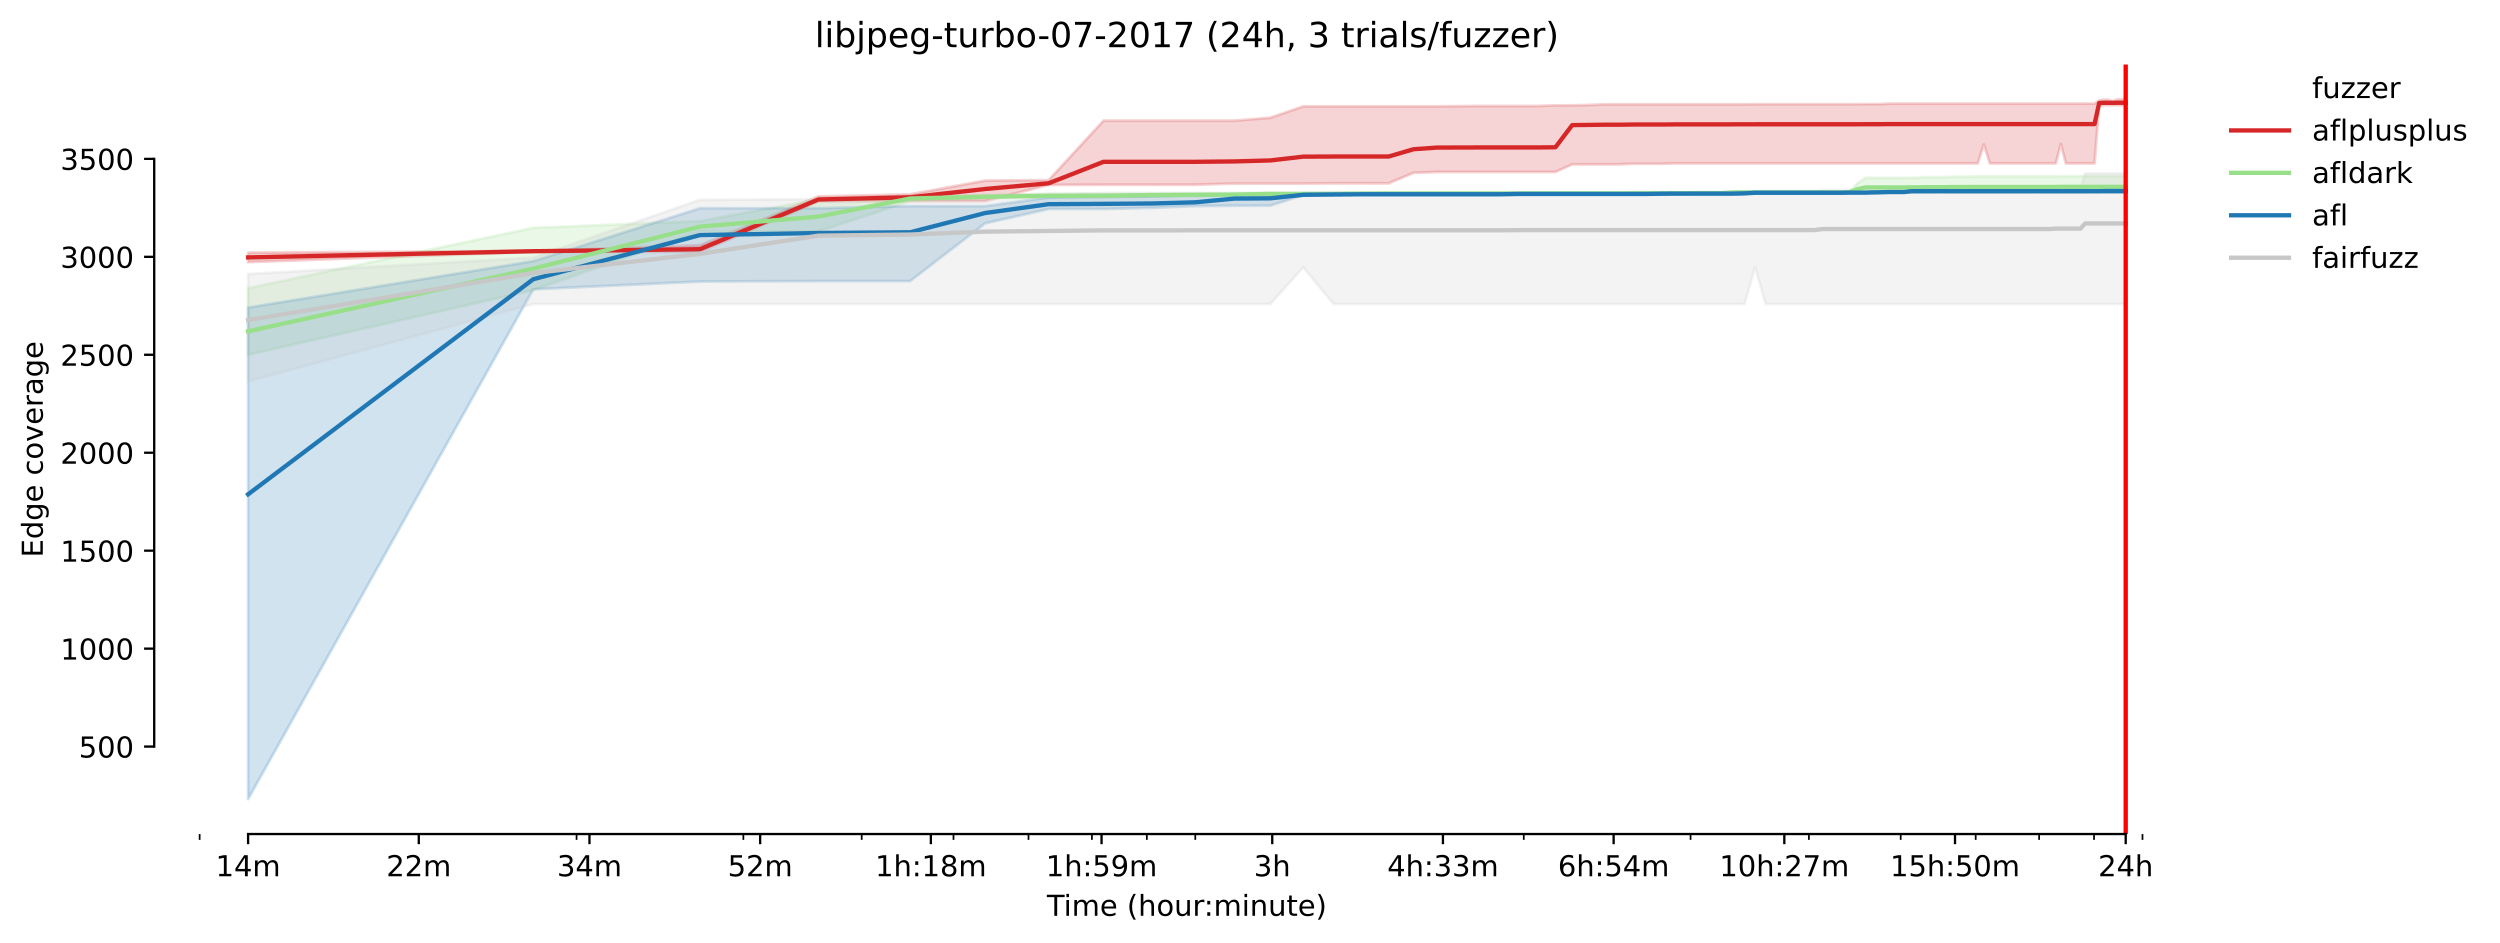 <?xml version="1.0" encoding="utf-8" standalone="no"?>
<!DOCTYPE svg PUBLIC "-//W3C//DTD SVG 1.1//EN"
  "http://www.w3.org/Graphics/SVG/1.1/DTD/svg11.dtd">
<!-- Created with matplotlib (https://matplotlib.org/) -->
<svg height="325.986pt" version="1.1" viewBox="0 0 864.542 325.986" width="864.542pt" xmlns="http://www.w3.org/2000/svg" xmlns:xlink="http://www.w3.org/1999/xlink">
 <defs>
  <style type="text/css">*{stroke-linecap:butt;stroke-linejoin:round;}</style>
 </defs>
 <g id="figure_1">
  <g id="patch_1">
   <path d="M 0 325.986 
L 864.542 325.986 
L 864.542 0 
L 0 0 
z
" style="fill:#ffffff;"/>
  </g>
  <g id="axes_1">
   <g id="patch_2">
    <path d="M 53.328 288.43 
L 767.568 288.43 
L 767.568 22.318 
L 53.328 22.318 
z
" style="fill:#ffffff;"/>
   </g>
   <g id="PolyCollection_1">
    <defs>
     <path d="M 85.794 -238.595 
L 85.794 -235.343 
L 184.398 -238.934 
L 242.079 -238.934 
L 283.003 -256.344 
L 314.747 -256.48 
L 340.683 -256.48 
L 362.612 -262.035 
L 381.608 -262.103 
L 398.363 -262.103 
L 413.352 -262.103 
L 426.91 -262.509 
L 439.288 -262.509 
L 450.675 -262.509 
L 461.217 -262.577 
L 471.032 -262.577 
L 480.213 -262.577 
L 488.837 -266.235 
L 496.968 -266.506 
L 504.66 -266.506 
L 511.957 -266.506 
L 518.897 -266.506 
L 525.515 -266.506 
L 531.839 -266.506 
L 537.893 -266.506 
L 543.7 -269.148 
L 549.28 -269.148 
L 554.648 -269.148 
L 559.822 -269.148 
L 564.814 -269.352 
L 569.637 -269.352 
L 574.301 -269.352 
L 578.818 -269.487 
L 583.195 -269.487 
L 587.442 -269.487 
L 591.566 -269.487 
L 595.573 -269.487 
L 599.471 -269.487 
L 603.265 -269.487 
L 606.96 -269.487 
L 610.561 -269.487 
L 614.074 -269.487 
L 617.502 -269.487 
L 620.849 -269.487 
L 624.12 -269.487 
L 627.317 -269.487 
L 630.443 -269.487 
L 633.503 -269.487 
L 636.498 -269.487 
L 639.431 -269.487 
L 642.305 -269.487 
L 645.122 -269.487 
L 647.884 -269.487 
L 650.594 -269.487 
L 653.253 -269.487 
L 655.864 -269.487 
L 658.427 -269.487 
L 660.945 -269.487 
L 663.419 -269.487 
L 665.851 -269.487 
L 668.242 -269.487 
L 670.593 -269.487 
L 672.906 -269.487 
L 675.182 -269.487 
L 677.423 -269.487 
L 679.628 -269.487 
L 681.8 -269.487 
L 683.939 -269.487 
L 686.047 -276.026 
L 688.124 -269.487 
L 690.17 -269.487 
L 692.188 -269.487 
L 694.178 -269.487 
L 696.14 -269.487 
L 698.076 -269.487 
L 699.985 -269.487 
L 701.869 -269.487 
L 703.729 -269.487 
L 705.565 -269.487 
L 707.377 -269.487 
L 709.166 -269.487 
L 710.933 -269.487 
L 712.679 -276.194 
L 714.403 -269.487 
L 716.107 -269.487 
L 717.79 -269.487 
L 719.454 -269.487 
L 721.099 -269.487 
L 722.725 -269.487 
L 724.332 -269.487 
L 725.922 -289.608 
L 727.494 -289.608 
L 729.048 -289.608 
L 730.586 -289.608 
L 732.108 -289.608 
L 733.613 -289.608 
L 735.103 -289.608 
L 735.103 -291.572 
L 735.103 -291.572 
L 733.613 -291.572 
L 732.108 -291.572 
L 730.586 -291.053 
L 729.048 -291.505 
L 727.494 -291.505 
L 725.922 -291.301 
L 724.332 -290.15 
L 722.725 -290.15 
L 721.099 -290.15 
L 719.454 -290.15 
L 717.79 -290.15 
L 716.107 -290.15 
L 714.403 -290.15 
L 712.679 -290.15 
L 710.933 -290.15 
L 709.166 -290.15 
L 707.377 -290.15 
L 705.565 -290.15 
L 703.729 -290.15 
L 701.869 -290.15 
L 699.985 -290.15 
L 698.076 -290.15 
L 696.14 -290.15 
L 694.178 -290.15 
L 692.188 -290.15 
L 690.17 -290.15 
L 688.124 -290.15 
L 686.047 -290.15 
L 683.939 -290.15 
L 681.8 -290.15 
L 679.628 -290.15 
L 677.423 -290.15 
L 675.182 -290.15 
L 672.906 -290.15 
L 670.593 -290.15 
L 668.242 -290.15 
L 665.851 -290.15 
L 663.419 -290.15 
L 660.945 -290.15 
L 658.427 -290.15 
L 655.864 -290.15 
L 653.253 -290.15 
L 650.594 -290.014 
L 647.884 -290.014 
L 645.122 -290.014 
L 642.305 -289.946 
L 639.431 -289.946 
L 636.498 -289.946 
L 633.503 -289.946 
L 630.443 -289.946 
L 627.317 -289.946 
L 624.12 -289.946 
L 620.849 -289.946 
L 617.502 -289.946 
L 614.074 -289.946 
L 610.561 -289.946 
L 606.96 -289.946 
L 603.265 -289.879 
L 599.471 -289.879 
L 595.573 -289.879 
L 591.566 -289.879 
L 587.442 -289.879 
L 583.195 -289.879 
L 578.818 -289.879 
L 574.301 -289.879 
L 569.637 -289.879 
L 564.814 -289.879 
L 559.822 -289.879 
L 554.648 -289.879 
L 549.28 -289.675 
L 543.7 -289.54 
L 537.893 -289.54 
L 531.839 -289.337 
L 525.515 -289.337 
L 518.897 -289.337 
L 511.957 -289.337 
L 504.66 -289.269 
L 496.968 -289.201 
L 488.837 -289.201 
L 480.213 -289.201 
L 471.032 -289.201 
L 461.217 -289.201 
L 450.675 -289.201 
L 439.288 -285.272 
L 426.91 -284.256 
L 413.352 -284.256 
L 398.363 -284.256 
L 381.608 -284.256 
L 362.612 -263.661 
L 340.683 -263.526 
L 314.747 -258.783 
L 283.003 -258.038 
L 242.079 -241.169 
L 184.398 -239.205 
L 85.794 -238.595 
z
" id="m894225c728" style="stroke:#d62728;stroke-opacity:0.2;"/>
    </defs>
    <g clip-path="url(#p8a94c81e1e)">
     <use style="fill:#d62728;fill-opacity:0.2;stroke:#d62728;stroke-opacity:0.2;" x="0" xlink:href="#m894225c728" y="325.986"/>
    </g>
   </g>
   <g id="PolyCollection_2">
    <defs>
     <path d="M 85.794 -226.333 
L 85.794 -203.3 
L 184.398 -225.656 
L 242.079 -245.979 
L 283.003 -245.979 
L 314.747 -256.412 
L 340.683 -257.564 
L 362.612 -257.632 
L 381.608 -257.632 
L 398.363 -258.106 
L 413.352 -258.241 
L 426.91 -258.462 
L 439.288 -258.377 
L 450.675 -258.377 
L 461.217 -258.512 
L 471.032 -258.716 
L 480.213 -258.919 
L 488.837 -258.919 
L 496.968 -258.919 
L 504.66 -258.919 
L 511.957 -258.919 
L 518.897 -258.919 
L 525.515 -258.919 
L 531.839 -258.919 
L 537.893 -258.919 
L 543.7 -258.919 
L 549.28 -258.919 
L 554.648 -258.919 
L 559.822 -258.919 
L 564.814 -258.919 
L 569.637 -258.919 
L 574.301 -258.919 
L 578.818 -258.919 
L 583.195 -258.919 
L 587.442 -258.919 
L 591.566 -258.919 
L 595.573 -258.919 
L 599.471 -259.325 
L 603.265 -259.325 
L 606.96 -259.325 
L 610.561 -259.325 
L 614.074 -259.325 
L 617.502 -259.325 
L 620.849 -259.325 
L 624.12 -259.325 
L 627.317 -259.325 
L 630.443 -259.325 
L 633.503 -259.325 
L 636.498 -259.325 
L 639.431 -259.461 
L 642.305 -259.529 
L 645.122 -259.529 
L 647.884 -259.529 
L 650.594 -259.529 
L 653.253 -259.529 
L 655.864 -259.529 
L 658.427 -259.529 
L 660.945 -259.529 
L 663.419 -259.529 
L 665.851 -259.529 
L 668.242 -259.529 
L 670.593 -259.529 
L 672.906 -259.529 
L 675.182 -259.529 
L 677.423 -259.529 
L 679.628 -259.529 
L 681.8 -259.529 
L 683.939 -259.529 
L 686.047 -259.529 
L 688.124 -259.529 
L 690.17 -259.529 
L 692.188 -259.529 
L 694.178 -259.529 
L 696.14 -259.529 
L 698.076 -259.529 
L 699.985 -259.529 
L 701.869 -259.529 
L 703.729 -259.529 
L 705.565 -259.529 
L 707.377 -259.529 
L 709.166 -259.529 
L 710.933 -259.529 
L 712.679 -259.529 
L 714.403 -259.529 
L 716.107 -259.529 
L 717.79 -259.529 
L 719.454 -259.529 
L 721.099 -259.529 
L 722.725 -259.529 
L 724.332 -259.529 
L 725.922 -259.529 
L 727.494 -259.529 
L 729.048 -259.529 
L 730.586 -259.529 
L 732.108 -259.529 
L 733.613 -259.529 
L 735.103 -259.529 
L 735.103 -265.084 
L 735.103 -265.084 
L 733.613 -265.084 
L 732.108 -265.084 
L 730.586 -265.084 
L 729.048 -265.084 
L 727.494 -265.084 
L 725.922 -265.084 
L 724.332 -265.084 
L 722.725 -265.084 
L 721.099 -265.084 
L 719.454 -265.084 
L 717.79 -265.084 
L 716.107 -265.084 
L 714.403 -265.084 
L 712.679 -265.084 
L 710.933 -264.948 
L 709.166 -264.948 
L 707.377 -264.948 
L 705.565 -264.948 
L 703.729 -264.948 
L 701.869 -264.948 
L 699.985 -264.948 
L 698.076 -264.948 
L 696.14 -264.948 
L 694.178 -264.948 
L 692.188 -264.948 
L 690.17 -264.948 
L 688.124 -264.948 
L 686.047 -264.948 
L 683.939 -264.948 
L 681.8 -264.948 
L 679.628 -264.88 
L 677.423 -264.88 
L 675.182 -264.88 
L 672.906 -264.745 
L 670.593 -264.745 
L 668.242 -264.745 
L 665.851 -264.745 
L 663.419 -264.542 
L 660.945 -264.542 
L 658.427 -264.474 
L 655.864 -264.474 
L 653.253 -264.474 
L 650.594 -264.474 
L 647.884 -264.474 
L 645.122 -264.474 
L 642.305 -262.577 
L 639.431 -259.529 
L 636.498 -259.529 
L 633.503 -259.529 
L 630.443 -259.529 
L 627.317 -259.529 
L 624.12 -259.529 
L 620.849 -259.529 
L 617.502 -259.529 
L 614.074 -259.529 
L 610.561 -259.529 
L 606.96 -259.529 
L 603.265 -259.529 
L 599.471 -259.529 
L 595.573 -259.529 
L 591.566 -259.529 
L 587.442 -259.529 
L 583.195 -259.529 
L 578.818 -259.529 
L 574.301 -259.529 
L 569.637 -259.529 
L 564.814 -259.529 
L 559.822 -259.393 
L 554.648 -259.393 
L 549.28 -259.393 
L 543.7 -259.393 
L 537.893 -259.393 
L 531.839 -259.393 
L 525.515 -259.393 
L 518.897 -259.393 
L 511.957 -259.393 
L 504.66 -259.393 
L 496.968 -259.393 
L 488.837 -259.393 
L 480.213 -259.393 
L 471.032 -259.393 
L 461.217 -259.393 
L 450.675 -259.393 
L 439.288 -259.393 
L 426.91 -258.919 
L 413.352 -258.919 
L 398.363 -258.919 
L 381.608 -258.919 
L 362.612 -258.919 
L 340.683 -258.309 
L 314.747 -257.97 
L 283.003 -257.09 
L 242.079 -249.502 
L 184.398 -247.199 
L 85.794 -226.333 
z
" id="m9c1684e6f5" style="stroke:#98df8a;stroke-opacity:0.2;"/>
    </defs>
    <g clip-path="url(#p8a94c81e1e)">
     <use style="fill:#98df8a;fill-opacity:0.2;stroke:#98df8a;stroke-opacity:0.2;" x="0" xlink:href="#m9c1684e6f5" y="325.986"/>
    </g>
   </g>
   <g id="PolyCollection_3">
    <defs>
     <path d="M 85.794 -219.626 
L 85.794 -49.652 
L 184.398 -225.927 
L 242.079 -228.636 
L 283.003 -228.772 
L 314.747 -228.772 
L 340.683 -248.757 
L 362.612 -253.702 
L 381.608 -253.702 
L 398.363 -254.109 
L 413.352 -254.719 
L 426.91 -254.854 
L 439.288 -254.854 
L 450.675 -258.512 
L 461.217 -258.512 
L 471.032 -258.716 
L 480.213 -258.716 
L 488.837 -258.716 
L 496.968 -258.716 
L 504.66 -258.716 
L 511.957 -258.716 
L 518.897 -258.716 
L 525.515 -258.716 
L 531.839 -258.716 
L 537.893 -258.716 
L 543.7 -258.716 
L 549.28 -258.716 
L 554.648 -258.716 
L 559.822 -258.716 
L 564.814 -258.716 
L 569.637 -258.716 
L 574.301 -258.716 
L 578.818 -258.851 
L 583.195 -258.851 
L 587.442 -258.851 
L 591.566 -258.851 
L 595.573 -258.851 
L 599.471 -258.851 
L 603.265 -258.851 
L 606.96 -259.19 
L 610.561 -259.19 
L 614.074 -259.19 
L 617.502 -259.19 
L 620.849 -259.19 
L 624.12 -259.19 
L 627.317 -259.19 
L 630.443 -259.19 
L 633.503 -259.19 
L 636.498 -259.19 
L 639.431 -259.19 
L 642.305 -259.19 
L 645.122 -259.19 
L 647.884 -259.19 
L 650.594 -259.322 
L 653.253 -259.393 
L 655.864 -259.393 
L 658.427 -259.393 
L 660.945 -259.393 
L 663.419 -259.393 
L 665.851 -259.393 
L 668.242 -259.393 
L 670.593 -259.459 
L 672.906 -259.393 
L 675.182 -259.393 
L 677.423 -259.393 
L 679.628 -259.393 
L 681.8 -259.393 
L 683.939 -259.393 
L 686.047 -259.393 
L 688.124 -259.393 
L 690.17 -259.393 
L 692.188 -259.393 
L 694.178 -259.393 
L 696.14 -259.393 
L 698.076 -259.393 
L 699.985 -259.393 
L 701.869 -259.393 
L 703.729 -259.459 
L 705.565 -259.393 
L 707.377 -259.393 
L 709.166 -259.393 
L 710.933 -259.393 
L 712.679 -259.393 
L 714.403 -259.393 
L 716.107 -259.393 
L 717.79 -259.393 
L 719.454 -259.393 
L 721.099 -259.393 
L 722.725 -259.461 
L 724.332 -259.393 
L 725.922 -259.393 
L 727.494 -259.393 
L 729.048 -259.393 
L 730.586 -259.393 
L 732.108 -259.393 
L 733.613 -259.393 
L 735.103 -259.393 
L 735.103 -260.612 
L 735.103 -260.612 
L 733.613 -260.612 
L 732.108 -260.612 
L 730.586 -260.612 
L 729.048 -260.612 
L 727.494 -260.612 
L 725.922 -260.612 
L 724.332 -260.612 
L 722.725 -260.612 
L 721.099 -260.274 
L 719.454 -260.612 
L 717.79 -260.612 
L 716.107 -260.612 
L 714.403 -260.612 
L 712.679 -260.612 
L 710.933 -260.612 
L 709.166 -260.612 
L 707.377 -260.612 
L 705.565 -260.612 
L 703.729 -260.612 
L 701.869 -260.612 
L 699.985 -260.612 
L 698.076 -260.612 
L 696.14 -260.612 
L 694.178 -260.612 
L 692.188 -260.612 
L 690.17 -260.612 
L 688.124 -260.612 
L 686.047 -260.612 
L 683.939 -260.612 
L 681.8 -260.612 
L 679.628 -260.612 
L 677.423 -260.612 
L 675.182 -260.612 
L 672.906 -260.612 
L 670.593 -260.612 
L 668.242 -260.612 
L 665.851 -260.612 
L 663.419 -260.612 
L 660.945 -260.612 
L 658.427 -259.732 
L 655.864 -259.732 
L 653.253 -259.732 
L 650.594 -259.732 
L 647.884 -259.732 
L 645.122 -259.461 
L 642.305 -259.461 
L 639.431 -259.461 
L 636.498 -259.461 
L 633.503 -259.461 
L 630.443 -259.461 
L 627.317 -259.461 
L 624.12 -259.461 
L 620.849 -259.461 
L 617.502 -259.461 
L 614.074 -259.461 
L 610.561 -259.461 
L 606.96 -259.416 
L 603.265 -259.325 
L 599.471 -259.19 
L 595.573 -259.19 
L 591.566 -259.19 
L 587.442 -259.19 
L 583.195 -259.19 
L 578.818 -259.19 
L 574.301 -259.19 
L 569.637 -259.19 
L 564.814 -259.19 
L 559.822 -259.19 
L 554.648 -259.19 
L 549.28 -259.19 
L 543.7 -259.19 
L 537.893 -259.19 
L 531.839 -259.19 
L 525.515 -259.19 
L 518.897 -258.851 
L 511.957 -258.851 
L 504.66 -258.851 
L 496.968 -258.851 
L 488.837 -258.851 
L 480.213 -258.851 
L 471.032 -258.851 
L 461.217 -258.851 
L 450.675 -258.738 
L 439.288 -258.851 
L 426.91 -258.58 
L 413.352 -258.512 
L 398.363 -258.038 
L 381.608 -258.038 
L 362.612 -257.699 
L 340.683 -254.719 
L 314.747 -254.719 
L 283.003 -253.973 
L 242.079 -253.973 
L 184.398 -235.682 
L 85.794 -219.626 
z
" id="m8bccbe6d44" style="stroke:#1f77b4;stroke-opacity:0.2;"/>
    </defs>
    <g clip-path="url(#p8a94c81e1e)">
     <use style="fill:#1f77b4;fill-opacity:0.2;stroke:#1f77b4;stroke-opacity:0.2;" x="0" xlink:href="#m8bccbe6d44" y="325.986"/>
    </g>
   </g>
   <g id="PolyCollection_4">
    <defs>
     <path d="M 85.794 -231.211 
L 85.794 -194.086 
L 184.398 -220.846 
L 242.079 -220.846 
L 283.003 -220.846 
L 314.747 -220.846 
L 340.683 -220.846 
L 362.612 -220.846 
L 381.608 -220.846 
L 398.363 -220.846 
L 413.352 -220.846 
L 426.91 -220.846 
L 439.288 -220.846 
L 450.675 -233.537 
L 461.217 -220.846 
L 471.032 -220.846 
L 480.213 -220.846 
L 488.837 -220.846 
L 496.968 -220.846 
L 504.66 -220.846 
L 511.957 -220.846 
L 518.897 -220.846 
L 525.515 -220.846 
L 531.839 -220.846 
L 537.893 -220.846 
L 543.7 -220.846 
L 549.28 -220.846 
L 554.648 -220.846 
L 559.822 -220.846 
L 564.814 -220.846 
L 569.637 -220.846 
L 574.301 -220.846 
L 578.818 -220.846 
L 583.195 -220.846 
L 587.442 -220.846 
L 591.566 -220.846 
L 595.573 -220.846 
L 599.471 -220.846 
L 603.265 -220.846 
L 606.96 -233.604 
L 610.561 -220.846 
L 614.074 -220.846 
L 617.502 -220.846 
L 620.849 -220.846 
L 624.12 -220.846 
L 627.317 -220.846 
L 630.443 -220.846 
L 633.503 -220.846 
L 636.498 -220.846 
L 639.431 -220.846 
L 642.305 -220.846 
L 645.122 -220.846 
L 647.884 -220.846 
L 650.594 -220.846 
L 653.253 -220.846 
L 655.864 -220.846 
L 658.427 -220.846 
L 660.945 -220.846 
L 663.419 -220.846 
L 665.851 -220.846 
L 668.242 -220.846 
L 670.593 -220.846 
L 672.906 -220.846 
L 675.182 -220.846 
L 677.423 -220.846 
L 679.628 -220.846 
L 681.8 -220.846 
L 683.939 -220.846 
L 686.047 -220.846 
L 688.124 -220.846 
L 690.17 -220.846 
L 692.188 -220.846 
L 694.178 -220.846 
L 696.14 -220.846 
L 698.076 -220.846 
L 699.985 -220.846 
L 701.869 -220.846 
L 703.729 -220.846 
L 705.565 -220.846 
L 707.377 -220.846 
L 709.166 -220.846 
L 710.933 -220.846 
L 712.679 -220.846 
L 714.403 -220.846 
L 716.107 -220.846 
L 717.79 -220.846 
L 719.454 -220.846 
L 721.099 -220.846 
L 722.725 -220.846 
L 724.332 -220.846 
L 725.922 -220.846 
L 727.494 -220.846 
L 729.048 -220.846 
L 730.586 -220.846 
L 732.108 -220.846 
L 733.613 -220.846 
L 735.103 -220.846 
L 735.103 -266.032 
L 735.103 -266.032 
L 733.613 -266.032 
L 732.108 -266.032 
L 730.586 -266.032 
L 729.048 -266.032 
L 727.494 -266.032 
L 725.922 -266.032 
L 724.332 -266.032 
L 722.725 -266.032 
L 721.099 -266.032 
L 719.454 -260.68 
L 717.79 -260.68 
L 716.107 -260.68 
L 714.403 -260.68 
L 712.679 -260.68 
L 710.933 -260.68 
L 709.166 -260.274 
L 707.377 -260.274 
L 705.565 -260.274 
L 703.729 -260.274 
L 701.869 -260.274 
L 699.985 -260.274 
L 698.076 -260.274 
L 696.14 -260.274 
L 694.178 -260.274 
L 692.188 -260.274 
L 690.17 -260.274 
L 688.124 -260.274 
L 686.047 -260.274 
L 683.939 -260.274 
L 681.8 -260.274 
L 679.628 -260.274 
L 677.423 -260.274 
L 675.182 -260.274 
L 672.906 -260.274 
L 670.593 -260.274 
L 668.242 -260.274 
L 665.851 -260.274 
L 663.419 -260.274 
L 660.945 -260.274 
L 658.427 -260.274 
L 655.864 -260.274 
L 653.253 -260.274 
L 650.594 -260.274 
L 647.884 -260.274 
L 645.122 -260.274 
L 642.305 -260.274 
L 639.431 -260.274 
L 636.498 -260.274 
L 633.503 -260.274 
L 630.443 -260.274 
L 627.317 -259.258 
L 624.12 -259.258 
L 620.849 -259.258 
L 617.502 -259.258 
L 614.074 -259.258 
L 610.561 -259.258 
L 606.96 -259.258 
L 603.265 -259.258 
L 599.471 -259.258 
L 595.573 -259.258 
L 591.566 -259.258 
L 587.442 -259.258 
L 583.195 -259.258 
L 578.818 -259.258 
L 574.301 -259.212 
L 569.637 -259.258 
L 564.814 -259.258 
L 559.822 -259.258 
L 554.648 -259.258 
L 549.28 -259.258 
L 543.7 -259.258 
L 537.893 -259.258 
L 531.839 -259.258 
L 525.515 -259.258 
L 518.897 -259.258 
L 511.957 -259.258 
L 504.66 -259.258 
L 496.968 -259.258 
L 488.837 -259.258 
L 480.213 -259.258 
L 471.032 -259.258 
L 461.217 -259.258 
L 450.675 -259.258 
L 439.288 -259.258 
L 426.91 -259.258 
L 413.352 -259.258 
L 398.363 -259.19 
L 381.608 -259.19 
L 362.612 -258.919 
L 340.683 -258.58 
L 314.747 -258.241 
L 283.003 -257.09 
L 242.079 -256.886 
L 184.398 -236.901 
L 85.794 -231.211 
z
" id="m9d3463c9c7" style="stroke:#c7c7c7;stroke-opacity:0.2;"/>
    </defs>
    <g clip-path="url(#p8a94c81e1e)">
     <use style="fill:#c7c7c7;fill-opacity:0.2;stroke:#c7c7c7;stroke-opacity:0.2;" x="0" xlink:href="#m9d3463c9c7" y="325.986"/>
    </g>
   </g>
   <g id="matplotlib.axis_1">
    <g id="xtick_1">
     <g id="line2d_1">
      <defs>
       <path d="M 0 0 
L 0 3.5 
" id="m7a2d0695b4" style="stroke:#000000;stroke-width:0.8;"/>
      </defs>
      <g>
       <use style="stroke:#000000;stroke-width:0.8;" x="85.794" xlink:href="#m7a2d0695b4" y="288.43"/>
      </g>
     </g>
     <g id="text_1">
      <!-- 14m -->
      <g transform="translate(74.561 303.029)scale(0.1 -0.1)">
       <defs>
        <path d="M 12.406 8.297 
L 28.516 8.297 
L 28.516 63.922 
L 10.984 60.406 
L 10.984 69.391 
L 28.422 72.906 
L 38.281 72.906 
L 38.281 8.297 
L 54.391 8.297 
L 54.391 0 
L 12.406 0 
z
" id="DejaVuSans-49"/>
        <path d="M 37.797 64.312 
L 12.891 25.391 
L 37.797 25.391 
z
M 35.203 72.906 
L 47.609 72.906 
L 47.609 25.391 
L 58.016 25.391 
L 58.016 17.188 
L 47.609 17.188 
L 47.609 0 
L 37.797 0 
L 37.797 17.188 
L 4.891 17.188 
L 4.891 26.703 
z
" id="DejaVuSans-52"/>
        <path d="M 52 44.188 
Q 55.375 50.25 60.062 53.125 
Q 64.75 56 71.094 56 
Q 79.641 56 84.281 50.016 
Q 88.922 44.047 88.922 33.016 
L 88.922 0 
L 79.891 0 
L 79.891 32.719 
Q 79.891 40.578 77.094 44.375 
Q 74.312 48.188 68.609 48.188 
Q 61.625 48.188 57.562 43.547 
Q 53.516 38.922 53.516 30.906 
L 53.516 0 
L 44.484 0 
L 44.484 32.719 
Q 44.484 40.625 41.703 44.406 
Q 38.922 48.188 33.109 48.188 
Q 26.219 48.188 22.156 43.531 
Q 18.109 38.875 18.109 30.906 
L 18.109 0 
L 9.078 0 
L 9.078 54.688 
L 18.109 54.688 
L 18.109 46.188 
Q 21.188 51.219 25.484 53.609 
Q 29.781 56 35.688 56 
Q 41.656 56 45.828 52.969 
Q 50 49.953 52 44.188 
z
" id="DejaVuSans-109"/>
       </defs>
       <use xlink:href="#DejaVuSans-49"/>
       <use x="63.623" xlink:href="#DejaVuSans-52"/>
       <use x="127.246" xlink:href="#DejaVuSans-109"/>
      </g>
     </g>
    </g>
    <g id="xtick_2">
     <g id="line2d_2">
      <g>
       <use style="stroke:#000000;stroke-width:0.8;" x="144.822" xlink:href="#m7a2d0695b4" y="288.43"/>
      </g>
     </g>
     <g id="text_2">
      <!-- 22m -->
      <g transform="translate(133.589 303.029)scale(0.1 -0.1)">
       <defs>
        <path d="M 19.188 8.297 
L 53.609 8.297 
L 53.609 0 
L 7.328 0 
L 7.328 8.297 
Q 12.938 14.109 22.625 23.891 
Q 32.328 33.688 34.812 36.531 
Q 39.547 41.844 41.422 45.531 
Q 43.312 49.219 43.312 52.781 
Q 43.312 58.594 39.234 62.25 
Q 35.156 65.922 28.609 65.922 
Q 23.969 65.922 18.812 64.312 
Q 13.672 62.703 7.812 59.422 
L 7.812 69.391 
Q 13.766 71.781 18.938 73 
Q 24.125 74.219 28.422 74.219 
Q 39.75 74.219 46.484 68.547 
Q 53.219 62.891 53.219 53.422 
Q 53.219 48.922 51.531 44.891 
Q 49.859 40.875 45.406 35.406 
Q 44.188 33.984 37.641 27.219 
Q 31.109 20.453 19.188 8.297 
z
" id="DejaVuSans-50"/>
       </defs>
       <use xlink:href="#DejaVuSans-50"/>
       <use x="63.623" xlink:href="#DejaVuSans-50"/>
       <use x="127.246" xlink:href="#DejaVuSans-109"/>
      </g>
     </g>
    </g>
    <g id="xtick_3">
     <g id="line2d_3">
      <g>
       <use style="stroke:#000000;stroke-width:0.8;" x="203.85" xlink:href="#m7a2d0695b4" y="288.43"/>
      </g>
     </g>
     <g id="text_3">
      <!-- 34m -->
      <g transform="translate(192.617 303.029)scale(0.1 -0.1)">
       <defs>
        <path d="M 40.578 39.312 
Q 47.656 37.797 51.625 33 
Q 55.609 28.219 55.609 21.188 
Q 55.609 10.406 48.188 4.484 
Q 40.766 -1.422 27.094 -1.422 
Q 22.516 -1.422 17.656 -0.516 
Q 12.797 0.391 7.625 2.203 
L 7.625 11.719 
Q 11.719 9.328 16.594 8.109 
Q 21.484 6.891 26.812 6.891 
Q 36.078 6.891 40.938 10.547 
Q 45.797 14.203 45.797 21.188 
Q 45.797 27.641 41.281 31.266 
Q 36.766 34.906 28.719 34.906 
L 20.219 34.906 
L 20.219 43.016 
L 29.109 43.016 
Q 36.375 43.016 40.234 45.922 
Q 44.094 48.828 44.094 54.297 
Q 44.094 59.906 40.109 62.906 
Q 36.141 65.922 28.719 65.922 
Q 24.656 65.922 20.016 65.031 
Q 15.375 64.156 9.812 62.312 
L 9.812 71.094 
Q 15.438 72.656 20.344 73.438 
Q 25.25 74.219 29.594 74.219 
Q 40.828 74.219 47.359 69.109 
Q 53.906 64.016 53.906 55.328 
Q 53.906 49.266 50.438 45.094 
Q 46.969 40.922 40.578 39.312 
z
" id="DejaVuSans-51"/>
       </defs>
       <use xlink:href="#DejaVuSans-51"/>
       <use x="63.623" xlink:href="#DejaVuSans-52"/>
       <use x="127.246" xlink:href="#DejaVuSans-109"/>
      </g>
     </g>
    </g>
    <g id="xtick_4">
     <g id="line2d_4">
      <g>
       <use style="stroke:#000000;stroke-width:0.8;" x="262.878" xlink:href="#m7a2d0695b4" y="288.43"/>
      </g>
     </g>
     <g id="text_4">
      <!-- 52m -->
      <g transform="translate(251.646 303.029)scale(0.1 -0.1)">
       <defs>
        <path d="M 10.797 72.906 
L 49.516 72.906 
L 49.516 64.594 
L 19.828 64.594 
L 19.828 46.734 
Q 21.969 47.469 24.109 47.828 
Q 26.266 48.188 28.422 48.188 
Q 40.625 48.188 47.75 41.5 
Q 54.891 34.812 54.891 23.391 
Q 54.891 11.625 47.562 5.094 
Q 40.234 -1.422 26.906 -1.422 
Q 22.312 -1.422 17.547 -0.641 
Q 12.797 0.141 7.719 1.703 
L 7.719 11.625 
Q 12.109 9.234 16.797 8.062 
Q 21.484 6.891 26.703 6.891 
Q 35.156 6.891 40.078 11.328 
Q 45.016 15.766 45.016 23.391 
Q 45.016 31 40.078 35.438 
Q 35.156 39.891 26.703 39.891 
Q 22.75 39.891 18.812 39.016 
Q 14.891 38.141 10.797 36.281 
z
" id="DejaVuSans-53"/>
       </defs>
       <use xlink:href="#DejaVuSans-53"/>
       <use x="63.623" xlink:href="#DejaVuSans-50"/>
       <use x="127.246" xlink:href="#DejaVuSans-109"/>
      </g>
     </g>
    </g>
    <g id="xtick_5">
     <g id="line2d_5">
      <g>
       <use style="stroke:#000000;stroke-width:0.8;" x="321.907" xlink:href="#m7a2d0695b4" y="288.43"/>
      </g>
     </g>
     <g id="text_5">
      <!-- 1h:18m -->
      <g transform="translate(302.639 303.029)scale(0.1 -0.1)">
       <defs>
        <path d="M 54.891 33.016 
L 54.891 0 
L 45.906 0 
L 45.906 32.719 
Q 45.906 40.484 42.875 44.328 
Q 39.844 48.188 33.797 48.188 
Q 26.516 48.188 22.312 43.547 
Q 18.109 38.922 18.109 30.906 
L 18.109 0 
L 9.078 0 
L 9.078 75.984 
L 18.109 75.984 
L 18.109 46.188 
Q 21.344 51.125 25.703 53.562 
Q 30.078 56 35.797 56 
Q 45.219 56 50.047 50.172 
Q 54.891 44.344 54.891 33.016 
z
" id="DejaVuSans-104"/>
        <path d="M 11.719 12.406 
L 22.016 12.406 
L 22.016 0 
L 11.719 0 
z
M 11.719 51.703 
L 22.016 51.703 
L 22.016 39.312 
L 11.719 39.312 
z
" id="DejaVuSans-58"/>
        <path d="M 31.781 34.625 
Q 24.75 34.625 20.719 30.859 
Q 16.703 27.094 16.703 20.516 
Q 16.703 13.922 20.719 10.156 
Q 24.75 6.391 31.781 6.391 
Q 38.812 6.391 42.859 10.172 
Q 46.922 13.969 46.922 20.516 
Q 46.922 27.094 42.891 30.859 
Q 38.875 34.625 31.781 34.625 
z
M 21.922 38.812 
Q 15.578 40.375 12.031 44.719 
Q 8.5 49.078 8.5 55.328 
Q 8.5 64.062 14.719 69.141 
Q 20.953 74.219 31.781 74.219 
Q 42.672 74.219 48.875 69.141 
Q 55.078 64.062 55.078 55.328 
Q 55.078 49.078 51.531 44.719 
Q 48 40.375 41.703 38.812 
Q 48.828 37.156 52.797 32.312 
Q 56.781 27.484 56.781 20.516 
Q 56.781 9.906 50.312 4.234 
Q 43.844 -1.422 31.781 -1.422 
Q 19.734 -1.422 13.25 4.234 
Q 6.781 9.906 6.781 20.516 
Q 6.781 27.484 10.781 32.312 
Q 14.797 37.156 21.922 38.812 
z
M 18.312 54.391 
Q 18.312 48.734 21.844 45.562 
Q 25.391 42.391 31.781 42.391 
Q 38.141 42.391 41.719 45.562 
Q 45.312 48.734 45.312 54.391 
Q 45.312 60.062 41.719 63.234 
Q 38.141 66.406 31.781 66.406 
Q 25.391 66.406 21.844 63.234 
Q 18.312 60.062 18.312 54.391 
z
" id="DejaVuSans-56"/>
       </defs>
       <use xlink:href="#DejaVuSans-49"/>
       <use x="63.623" xlink:href="#DejaVuSans-104"/>
       <use x="127.002" xlink:href="#DejaVuSans-58"/>
       <use x="160.693" xlink:href="#DejaVuSans-49"/>
       <use x="224.316" xlink:href="#DejaVuSans-56"/>
       <use x="287.939" xlink:href="#DejaVuSans-109"/>
      </g>
     </g>
    </g>
    <g id="xtick_6">
     <g id="line2d_6">
      <g>
       <use style="stroke:#000000;stroke-width:0.8;" x="380.935" xlink:href="#m7a2d0695b4" y="288.43"/>
      </g>
     </g>
     <g id="text_6">
      <!-- 1h:59m -->
      <g transform="translate(361.668 303.029)scale(0.1 -0.1)">
       <defs>
        <path d="M 10.984 1.516 
L 10.984 10.5 
Q 14.703 8.734 18.5 7.812 
Q 22.312 6.891 25.984 6.891 
Q 35.75 6.891 40.891 13.453 
Q 46.047 20.016 46.781 33.406 
Q 43.953 29.203 39.594 26.953 
Q 35.25 24.703 29.984 24.703 
Q 19.047 24.703 12.672 31.312 
Q 6.297 37.938 6.297 49.422 
Q 6.297 60.641 12.938 67.422 
Q 19.578 74.219 30.609 74.219 
Q 43.266 74.219 49.922 64.516 
Q 56.594 54.828 56.594 36.375 
Q 56.594 19.141 48.406 8.859 
Q 40.234 -1.422 26.422 -1.422 
Q 22.703 -1.422 18.891 -0.688 
Q 15.094 0.047 10.984 1.516 
z
M 30.609 32.422 
Q 37.25 32.422 41.125 36.953 
Q 45.016 41.5 45.016 49.422 
Q 45.016 57.281 41.125 61.844 
Q 37.25 66.406 30.609 66.406 
Q 23.969 66.406 20.094 61.844 
Q 16.219 57.281 16.219 49.422 
Q 16.219 41.5 20.094 36.953 
Q 23.969 32.422 30.609 32.422 
z
" id="DejaVuSans-57"/>
       </defs>
       <use xlink:href="#DejaVuSans-49"/>
       <use x="63.623" xlink:href="#DejaVuSans-104"/>
       <use x="127.002" xlink:href="#DejaVuSans-58"/>
       <use x="160.693" xlink:href="#DejaVuSans-53"/>
       <use x="224.316" xlink:href="#DejaVuSans-57"/>
       <use x="287.939" xlink:href="#DejaVuSans-109"/>
      </g>
     </g>
    </g>
    <g id="xtick_7">
     <g id="line2d_7">
      <g>
       <use style="stroke:#000000;stroke-width:0.8;" x="439.963" xlink:href="#m7a2d0695b4" y="288.43"/>
      </g>
     </g>
     <g id="text_7">
      <!-- 3h -->
      <g transform="translate(433.613 303.029)scale(0.1 -0.1)">
       <use xlink:href="#DejaVuSans-51"/>
       <use x="63.623" xlink:href="#DejaVuSans-104"/>
      </g>
     </g>
    </g>
    <g id="xtick_8">
     <g id="line2d_8">
      <g>
       <use style="stroke:#000000;stroke-width:0.8;" x="498.991" xlink:href="#m7a2d0695b4" y="288.43"/>
      </g>
     </g>
     <g id="text_8">
      <!-- 4h:33m -->
      <g transform="translate(479.724 303.029)scale(0.1 -0.1)">
       <use xlink:href="#DejaVuSans-52"/>
       <use x="63.623" xlink:href="#DejaVuSans-104"/>
       <use x="127.002" xlink:href="#DejaVuSans-58"/>
       <use x="160.693" xlink:href="#DejaVuSans-51"/>
       <use x="224.316" xlink:href="#DejaVuSans-51"/>
       <use x="287.939" xlink:href="#DejaVuSans-109"/>
      </g>
     </g>
    </g>
    <g id="xtick_9">
     <g id="line2d_9">
      <g>
       <use style="stroke:#000000;stroke-width:0.8;" x="558.02" xlink:href="#m7a2d0695b4" y="288.43"/>
      </g>
     </g>
     <g id="text_9">
      <!-- 6h:54m -->
      <g transform="translate(538.752 303.029)scale(0.1 -0.1)">
       <defs>
        <path d="M 33.016 40.375 
Q 26.375 40.375 22.484 35.828 
Q 18.609 31.297 18.609 23.391 
Q 18.609 15.531 22.484 10.953 
Q 26.375 6.391 33.016 6.391 
Q 39.656 6.391 43.531 10.953 
Q 47.406 15.531 47.406 23.391 
Q 47.406 31.297 43.531 35.828 
Q 39.656 40.375 33.016 40.375 
z
M 52.594 71.297 
L 52.594 62.312 
Q 48.875 64.062 45.094 64.984 
Q 41.312 65.922 37.594 65.922 
Q 27.828 65.922 22.672 59.328 
Q 17.531 52.734 16.797 39.406 
Q 19.672 43.656 24.016 45.922 
Q 28.375 48.188 33.594 48.188 
Q 44.578 48.188 50.953 41.516 
Q 57.328 34.859 57.328 23.391 
Q 57.328 12.156 50.688 5.359 
Q 44.047 -1.422 33.016 -1.422 
Q 20.359 -1.422 13.672 8.266 
Q 6.984 17.969 6.984 36.375 
Q 6.984 53.656 15.188 63.938 
Q 23.391 74.219 37.203 74.219 
Q 40.922 74.219 44.703 73.484 
Q 48.484 72.75 52.594 71.297 
z
" id="DejaVuSans-54"/>
       </defs>
       <use xlink:href="#DejaVuSans-54"/>
       <use x="63.623" xlink:href="#DejaVuSans-104"/>
       <use x="127.002" xlink:href="#DejaVuSans-58"/>
       <use x="160.693" xlink:href="#DejaVuSans-53"/>
       <use x="224.316" xlink:href="#DejaVuSans-52"/>
       <use x="287.939" xlink:href="#DejaVuSans-109"/>
      </g>
     </g>
    </g>
    <g id="xtick_10">
     <g id="line2d_10">
      <g>
       <use style="stroke:#000000;stroke-width:0.8;" x="617.048" xlink:href="#m7a2d0695b4" y="288.43"/>
      </g>
     </g>
     <g id="text_10">
      <!-- 10h:27m -->
      <g transform="translate(594.599 303.029)scale(0.1 -0.1)">
       <defs>
        <path d="M 31.781 66.406 
Q 24.172 66.406 20.328 58.906 
Q 16.5 51.422 16.5 36.375 
Q 16.5 21.391 20.328 13.891 
Q 24.172 6.391 31.781 6.391 
Q 39.453 6.391 43.281 13.891 
Q 47.125 21.391 47.125 36.375 
Q 47.125 51.422 43.281 58.906 
Q 39.453 66.406 31.781 66.406 
z
M 31.781 74.219 
Q 44.047 74.219 50.516 64.516 
Q 56.984 54.828 56.984 36.375 
Q 56.984 17.969 50.516 8.266 
Q 44.047 -1.422 31.781 -1.422 
Q 19.531 -1.422 13.062 8.266 
Q 6.594 17.969 6.594 36.375 
Q 6.594 54.828 13.062 64.516 
Q 19.531 74.219 31.781 74.219 
z
" id="DejaVuSans-48"/>
        <path d="M 8.203 72.906 
L 55.078 72.906 
L 55.078 68.703 
L 28.609 0 
L 18.312 0 
L 43.219 64.594 
L 8.203 64.594 
z
" id="DejaVuSans-55"/>
       </defs>
       <use xlink:href="#DejaVuSans-49"/>
       <use x="63.623" xlink:href="#DejaVuSans-48"/>
       <use x="127.246" xlink:href="#DejaVuSans-104"/>
       <use x="190.625" xlink:href="#DejaVuSans-58"/>
       <use x="224.316" xlink:href="#DejaVuSans-50"/>
       <use x="287.939" xlink:href="#DejaVuSans-55"/>
       <use x="351.562" xlink:href="#DejaVuSans-109"/>
      </g>
     </g>
    </g>
    <g id="xtick_11">
     <g id="line2d_11">
      <g>
       <use style="stroke:#000000;stroke-width:0.8;" x="676.076" xlink:href="#m7a2d0695b4" y="288.43"/>
      </g>
     </g>
     <g id="text_11">
      <!-- 15h:50m -->
      <g transform="translate(653.628 303.029)scale(0.1 -0.1)">
       <use xlink:href="#DejaVuSans-49"/>
       <use x="63.623" xlink:href="#DejaVuSans-53"/>
       <use x="127.246" xlink:href="#DejaVuSans-104"/>
       <use x="190.625" xlink:href="#DejaVuSans-58"/>
       <use x="224.316" xlink:href="#DejaVuSans-53"/>
       <use x="287.939" xlink:href="#DejaVuSans-48"/>
       <use x="351.562" xlink:href="#DejaVuSans-109"/>
      </g>
     </g>
    </g>
    <g id="xtick_12">
     <g id="line2d_12">
      <g>
       <use style="stroke:#000000;stroke-width:0.8;" x="735.104" xlink:href="#m7a2d0695b4" y="288.43"/>
      </g>
     </g>
     <g id="text_12">
      <!-- 24h -->
      <g transform="translate(725.573 303.029)scale(0.1 -0.1)">
       <use xlink:href="#DejaVuSans-50"/>
       <use x="63.623" xlink:href="#DejaVuSans-52"/>
       <use x="127.246" xlink:href="#DejaVuSans-104"/>
      </g>
     </g>
    </g>
    <g id="xtick_13">
     <g id="line2d_13">
      <defs>
       <path d="M 0 0 
L 0 2 
" id="m6edebbac91" style="stroke:#000000;stroke-width:0.6;"/>
      </defs>
      <g>
       <use style="stroke:#000000;stroke-width:0.6;" x="69.038" xlink:href="#m6edebbac91" y="288.43"/>
      </g>
     </g>
    </g>
    <g id="xtick_14">
     <g id="line2d_14">
      <g>
       <use style="stroke:#000000;stroke-width:0.6;" x="199.387" xlink:href="#m6edebbac91" y="288.43"/>
      </g>
     </g>
    </g>
    <g id="xtick_15">
     <g id="line2d_15">
      <g>
       <use style="stroke:#000000;stroke-width:0.6;" x="257.067" xlink:href="#m6edebbac91" y="288.43"/>
      </g>
     </g>
    </g>
    <g id="xtick_16">
     <g id="line2d_16">
      <g>
       <use style="stroke:#000000;stroke-width:0.6;" x="297.991" xlink:href="#m6edebbac91" y="288.43"/>
      </g>
     </g>
    </g>
    <g id="xtick_17">
     <g id="line2d_17">
      <g>
       <use style="stroke:#000000;stroke-width:0.6;" x="329.735" xlink:href="#m6edebbac91" y="288.43"/>
      </g>
     </g>
    </g>
    <g id="xtick_18">
     <g id="line2d_18">
      <g>
       <use style="stroke:#000000;stroke-width:0.6;" x="355.672" xlink:href="#m6edebbac91" y="288.43"/>
      </g>
     </g>
    </g>
    <g id="xtick_19">
     <g id="line2d_19">
      <g>
       <use style="stroke:#000000;stroke-width:0.6;" x="377.601" xlink:href="#m6edebbac91" y="288.43"/>
      </g>
     </g>
    </g>
    <g id="xtick_20">
     <g id="line2d_20">
      <g>
       <use style="stroke:#000000;stroke-width:0.6;" x="396.596" xlink:href="#m6edebbac91" y="288.43"/>
      </g>
     </g>
    </g>
    <g id="xtick_21">
     <g id="line2d_21">
      <g>
       <use style="stroke:#000000;stroke-width:0.6;" x="413.352" xlink:href="#m6edebbac91" y="288.43"/>
      </g>
     </g>
    </g>
    <g id="xtick_22">
     <g id="line2d_22">
      <g>
       <use style="stroke:#000000;stroke-width:0.6;" x="526.945" xlink:href="#m6edebbac91" y="288.43"/>
      </g>
     </g>
    </g>
    <g id="xtick_23">
     <g id="line2d_23">
      <g>
       <use style="stroke:#000000;stroke-width:0.6;" x="584.625" xlink:href="#m6edebbac91" y="288.43"/>
      </g>
     </g>
    </g>
    <g id="xtick_24">
     <g id="line2d_24">
      <g>
       <use style="stroke:#000000;stroke-width:0.6;" x="625.55" xlink:href="#m6edebbac91" y="288.43"/>
      </g>
     </g>
    </g>
    <g id="xtick_25">
     <g id="line2d_25">
      <g>
       <use style="stroke:#000000;stroke-width:0.6;" x="657.293" xlink:href="#m6edebbac91" y="288.43"/>
      </g>
     </g>
    </g>
    <g id="xtick_26">
     <g id="line2d_26">
      <g>
       <use style="stroke:#000000;stroke-width:0.6;" x="683.23" xlink:href="#m6edebbac91" y="288.43"/>
      </g>
     </g>
    </g>
    <g id="xtick_27">
     <g id="line2d_27">
      <g>
       <use style="stroke:#000000;stroke-width:0.6;" x="705.159" xlink:href="#m6edebbac91" y="288.43"/>
      </g>
     </g>
    </g>
    <g id="xtick_28">
     <g id="line2d_28">
      <g>
       <use style="stroke:#000000;stroke-width:0.6;" x="724.154" xlink:href="#m6edebbac91" y="288.43"/>
      </g>
     </g>
    </g>
    <g id="xtick_29">
     <g id="line2d_29">
      <g>
       <use style="stroke:#000000;stroke-width:0.6;" x="740.91" xlink:href="#m6edebbac91" y="288.43"/>
      </g>
     </g>
    </g>
    <g id="text_13">
     <!-- Time (hour:minute) -->
     <g transform="translate(362.041 316.707)scale(0.1 -0.1)">
      <defs>
       <path d="M -0.297 72.906 
L 61.375 72.906 
L 61.375 64.594 
L 35.5 64.594 
L 35.5 0 
L 25.594 0 
L 25.594 64.594 
L -0.297 64.594 
z
" id="DejaVuSans-84"/>
       <path d="M 9.422 54.688 
L 18.406 54.688 
L 18.406 0 
L 9.422 0 
z
M 9.422 75.984 
L 18.406 75.984 
L 18.406 64.594 
L 9.422 64.594 
z
" id="DejaVuSans-105"/>
       <path d="M 56.203 29.594 
L 56.203 25.203 
L 14.891 25.203 
Q 15.484 15.922 20.484 11.062 
Q 25.484 6.203 34.422 6.203 
Q 39.594 6.203 44.453 7.469 
Q 49.312 8.734 54.109 11.281 
L 54.109 2.781 
Q 49.266 0.734 44.188 -0.344 
Q 39.109 -1.422 33.891 -1.422 
Q 20.797 -1.422 13.156 6.188 
Q 5.516 13.812 5.516 26.812 
Q 5.516 40.234 12.766 48.109 
Q 20.016 56 32.328 56 
Q 43.359 56 49.781 48.891 
Q 56.203 41.797 56.203 29.594 
z
M 47.219 32.234 
Q 47.125 39.594 43.094 43.984 
Q 39.062 48.391 32.422 48.391 
Q 24.906 48.391 20.391 44.141 
Q 15.875 39.891 15.188 32.172 
z
" id="DejaVuSans-101"/>
       <path id="DejaVuSans-32"/>
       <path d="M 31 75.875 
Q 24.469 64.656 21.281 53.656 
Q 18.109 42.672 18.109 31.391 
Q 18.109 20.125 21.312 9.062 
Q 24.516 -2 31 -13.188 
L 23.188 -13.188 
Q 15.875 -1.703 12.234 9.375 
Q 8.594 20.453 8.594 31.391 
Q 8.594 42.281 12.203 53.312 
Q 15.828 64.359 23.188 75.875 
z
" id="DejaVuSans-40"/>
       <path d="M 30.609 48.391 
Q 23.391 48.391 19.188 42.75 
Q 14.984 37.109 14.984 27.297 
Q 14.984 17.484 19.156 11.844 
Q 23.344 6.203 30.609 6.203 
Q 37.797 6.203 41.984 11.859 
Q 46.188 17.531 46.188 27.297 
Q 46.188 37.016 41.984 42.703 
Q 37.797 48.391 30.609 48.391 
z
M 30.609 56 
Q 42.328 56 49.016 48.375 
Q 55.719 40.766 55.719 27.297 
Q 55.719 13.875 49.016 6.219 
Q 42.328 -1.422 30.609 -1.422 
Q 18.844 -1.422 12.172 6.219 
Q 5.516 13.875 5.516 27.297 
Q 5.516 40.766 12.172 48.375 
Q 18.844 56 30.609 56 
z
" id="DejaVuSans-111"/>
       <path d="M 8.5 21.578 
L 8.5 54.688 
L 17.484 54.688 
L 17.484 21.922 
Q 17.484 14.156 20.5 10.266 
Q 23.531 6.391 29.594 6.391 
Q 36.859 6.391 41.078 11.031 
Q 45.312 15.672 45.312 23.688 
L 45.312 54.688 
L 54.297 54.688 
L 54.297 0 
L 45.312 0 
L 45.312 8.406 
Q 42.047 3.422 37.719 1 
Q 33.406 -1.422 27.688 -1.422 
Q 18.266 -1.422 13.375 4.438 
Q 8.5 10.297 8.5 21.578 
z
M 31.109 56 
z
" id="DejaVuSans-117"/>
       <path d="M 41.109 46.297 
Q 39.594 47.172 37.812 47.578 
Q 36.031 48 33.891 48 
Q 26.266 48 22.188 43.047 
Q 18.109 38.094 18.109 28.812 
L 18.109 0 
L 9.078 0 
L 9.078 54.688 
L 18.109 54.688 
L 18.109 46.188 
Q 20.953 51.172 25.484 53.578 
Q 30.031 56 36.531 56 
Q 37.453 56 38.578 55.875 
Q 39.703 55.766 41.062 55.516 
z
" id="DejaVuSans-114"/>
       <path d="M 54.891 33.016 
L 54.891 0 
L 45.906 0 
L 45.906 32.719 
Q 45.906 40.484 42.875 44.328 
Q 39.844 48.188 33.797 48.188 
Q 26.516 48.188 22.312 43.547 
Q 18.109 38.922 18.109 30.906 
L 18.109 0 
L 9.078 0 
L 9.078 54.688 
L 18.109 54.688 
L 18.109 46.188 
Q 21.344 51.125 25.703 53.562 
Q 30.078 56 35.797 56 
Q 45.219 56 50.047 50.172 
Q 54.891 44.344 54.891 33.016 
z
" id="DejaVuSans-110"/>
       <path d="M 18.312 70.219 
L 18.312 54.688 
L 36.812 54.688 
L 36.812 47.703 
L 18.312 47.703 
L 18.312 18.016 
Q 18.312 11.328 20.141 9.422 
Q 21.969 7.516 27.594 7.516 
L 36.812 7.516 
L 36.812 0 
L 27.594 0 
Q 17.188 0 13.234 3.875 
Q 9.281 7.766 9.281 18.016 
L 9.281 47.703 
L 2.688 47.703 
L 2.688 54.688 
L 9.281 54.688 
L 9.281 70.219 
z
" id="DejaVuSans-116"/>
       <path d="M 8.016 75.875 
L 15.828 75.875 
Q 23.141 64.359 26.781 53.312 
Q 30.422 42.281 30.422 31.391 
Q 30.422 20.453 26.781 9.375 
Q 23.141 -1.703 15.828 -13.188 
L 8.016 -13.188 
Q 14.5 -2 17.703 9.062 
Q 20.906 20.125 20.906 31.391 
Q 20.906 42.672 17.703 53.656 
Q 14.5 64.656 8.016 75.875 
z
" id="DejaVuSans-41"/>
      </defs>
      <use xlink:href="#DejaVuSans-84"/>
      <use x="57.959" xlink:href="#DejaVuSans-105"/>
      <use x="85.742" xlink:href="#DejaVuSans-109"/>
      <use x="183.154" xlink:href="#DejaVuSans-101"/>
      <use x="244.678" xlink:href="#DejaVuSans-32"/>
      <use x="276.465" xlink:href="#DejaVuSans-40"/>
      <use x="315.479" xlink:href="#DejaVuSans-104"/>
      <use x="378.857" xlink:href="#DejaVuSans-111"/>
      <use x="440.039" xlink:href="#DejaVuSans-117"/>
      <use x="503.418" xlink:href="#DejaVuSans-114"/>
      <use x="542.781" xlink:href="#DejaVuSans-58"/>
      <use x="576.473" xlink:href="#DejaVuSans-109"/>
      <use x="673.885" xlink:href="#DejaVuSans-105"/>
      <use x="701.668" xlink:href="#DejaVuSans-110"/>
      <use x="765.047" xlink:href="#DejaVuSans-117"/>
      <use x="828.426" xlink:href="#DejaVuSans-116"/>
      <use x="867.635" xlink:href="#DejaVuSans-101"/>
      <use x="929.158" xlink:href="#DejaVuSans-41"/>
     </g>
    </g>
   </g>
   <g id="matplotlib.axis_2">
    <g id="ytick_1">
     <g id="line2d_30">
      <defs>
       <path d="M 0 0 
L -3.5 0 
" id="md4f614169d" style="stroke:#000000;stroke-width:0.8;"/>
      </defs>
      <g>
       <use style="stroke:#000000;stroke-width:0.8;" x="53.328" xlink:href="#md4f614169d" y="258.178"/>
      </g>
     </g>
     <g id="text_14">
      <!-- 500 -->
      <g transform="translate(27.241 261.977)scale(0.1 -0.1)">
       <use xlink:href="#DejaVuSans-53"/>
       <use x="63.623" xlink:href="#DejaVuSans-48"/>
       <use x="127.246" xlink:href="#DejaVuSans-48"/>
      </g>
     </g>
    </g>
    <g id="ytick_2">
     <g id="line2d_31">
      <g>
       <use style="stroke:#000000;stroke-width:0.8;" x="53.328" xlink:href="#md4f614169d" y="224.305"/>
      </g>
     </g>
     <g id="text_15">
      <!-- 1000 -->
      <g transform="translate(20.878 228.105)scale(0.1 -0.1)">
       <use xlink:href="#DejaVuSans-49"/>
       <use x="63.623" xlink:href="#DejaVuSans-48"/>
       <use x="127.246" xlink:href="#DejaVuSans-48"/>
       <use x="190.869" xlink:href="#DejaVuSans-48"/>
      </g>
     </g>
    </g>
    <g id="ytick_3">
     <g id="line2d_32">
      <g>
       <use style="stroke:#000000;stroke-width:0.8;" x="53.328" xlink:href="#md4f614169d" y="190.433"/>
      </g>
     </g>
     <g id="text_16">
      <!-- 1500 -->
      <g transform="translate(20.878 194.232)scale(0.1 -0.1)">
       <use xlink:href="#DejaVuSans-49"/>
       <use x="63.623" xlink:href="#DejaVuSans-53"/>
       <use x="127.246" xlink:href="#DejaVuSans-48"/>
       <use x="190.869" xlink:href="#DejaVuSans-48"/>
      </g>
     </g>
    </g>
    <g id="ytick_4">
     <g id="line2d_33">
      <g>
       <use style="stroke:#000000;stroke-width:0.8;" x="53.328" xlink:href="#md4f614169d" y="156.56"/>
      </g>
     </g>
     <g id="text_17">
      <!-- 2000 -->
      <g transform="translate(20.878 160.359)scale(0.1 -0.1)">
       <use xlink:href="#DejaVuSans-50"/>
       <use x="63.623" xlink:href="#DejaVuSans-48"/>
       <use x="127.246" xlink:href="#DejaVuSans-48"/>
       <use x="190.869" xlink:href="#DejaVuSans-48"/>
      </g>
     </g>
    </g>
    <g id="ytick_5">
     <g id="line2d_34">
      <g>
       <use style="stroke:#000000;stroke-width:0.8;" x="53.328" xlink:href="#md4f614169d" y="122.687"/>
      </g>
     </g>
     <g id="text_18">
      <!-- 2500 -->
      <g transform="translate(20.878 126.486)scale(0.1 -0.1)">
       <use xlink:href="#DejaVuSans-50"/>
       <use x="63.623" xlink:href="#DejaVuSans-53"/>
       <use x="127.246" xlink:href="#DejaVuSans-48"/>
       <use x="190.869" xlink:href="#DejaVuSans-48"/>
      </g>
     </g>
    </g>
    <g id="ytick_6">
     <g id="line2d_35">
      <g>
       <use style="stroke:#000000;stroke-width:0.8;" x="53.328" xlink:href="#md4f614169d" y="88.814"/>
      </g>
     </g>
     <g id="text_19">
      <!-- 3000 -->
      <g transform="translate(20.878 92.613)scale(0.1 -0.1)">
       <use xlink:href="#DejaVuSans-51"/>
       <use x="63.623" xlink:href="#DejaVuSans-48"/>
       <use x="127.246" xlink:href="#DejaVuSans-48"/>
       <use x="190.869" xlink:href="#DejaVuSans-48"/>
      </g>
     </g>
    </g>
    <g id="ytick_7">
     <g id="line2d_36">
      <g>
       <use style="stroke:#000000;stroke-width:0.8;" x="53.328" xlink:href="#md4f614169d" y="54.941"/>
      </g>
     </g>
     <g id="text_20">
      <!-- 3500 -->
      <g transform="translate(20.878 58.74)scale(0.1 -0.1)">
       <use xlink:href="#DejaVuSans-51"/>
       <use x="63.623" xlink:href="#DejaVuSans-53"/>
       <use x="127.246" xlink:href="#DejaVuSans-48"/>
       <use x="190.869" xlink:href="#DejaVuSans-48"/>
      </g>
     </g>
    </g>
    <g id="text_21">
     <!-- Edge coverage -->
     <g transform="translate(14.798 192.762)rotate(-90)scale(0.1 -0.1)">
      <defs>
       <path d="M 9.812 72.906 
L 55.906 72.906 
L 55.906 64.594 
L 19.672 64.594 
L 19.672 43.016 
L 54.391 43.016 
L 54.391 34.719 
L 19.672 34.719 
L 19.672 8.297 
L 56.781 8.297 
L 56.781 0 
L 9.812 0 
z
" id="DejaVuSans-69"/>
       <path d="M 45.406 46.391 
L 45.406 75.984 
L 54.391 75.984 
L 54.391 0 
L 45.406 0 
L 45.406 8.203 
Q 42.578 3.328 38.25 0.953 
Q 33.938 -1.422 27.875 -1.422 
Q 17.969 -1.422 11.734 6.484 
Q 5.516 14.406 5.516 27.297 
Q 5.516 40.188 11.734 48.094 
Q 17.969 56 27.875 56 
Q 33.938 56 38.25 53.625 
Q 42.578 51.266 45.406 46.391 
z
M 14.797 27.297 
Q 14.797 17.391 18.875 11.75 
Q 22.953 6.109 30.078 6.109 
Q 37.203 6.109 41.297 11.75 
Q 45.406 17.391 45.406 27.297 
Q 45.406 37.203 41.297 42.844 
Q 37.203 48.484 30.078 48.484 
Q 22.953 48.484 18.875 42.844 
Q 14.797 37.203 14.797 27.297 
z
" id="DejaVuSans-100"/>
       <path d="M 45.406 27.984 
Q 45.406 37.75 41.375 43.109 
Q 37.359 48.484 30.078 48.484 
Q 22.859 48.484 18.828 43.109 
Q 14.797 37.75 14.797 27.984 
Q 14.797 18.266 18.828 12.891 
Q 22.859 7.516 30.078 7.516 
Q 37.359 7.516 41.375 12.891 
Q 45.406 18.266 45.406 27.984 
z
M 54.391 6.781 
Q 54.391 -7.172 48.188 -13.984 
Q 42 -20.797 29.203 -20.797 
Q 24.469 -20.797 20.266 -20.094 
Q 16.062 -19.391 12.109 -17.922 
L 12.109 -9.188 
Q 16.062 -11.328 19.922 -12.344 
Q 23.781 -13.375 27.781 -13.375 
Q 36.625 -13.375 41.016 -8.766 
Q 45.406 -4.156 45.406 5.172 
L 45.406 9.625 
Q 42.625 4.781 38.281 2.391 
Q 33.938 0 27.875 0 
Q 17.828 0 11.672 7.656 
Q 5.516 15.328 5.516 27.984 
Q 5.516 40.672 11.672 48.328 
Q 17.828 56 27.875 56 
Q 33.938 56 38.281 53.609 
Q 42.625 51.219 45.406 46.391 
L 45.406 54.688 
L 54.391 54.688 
z
" id="DejaVuSans-103"/>
       <path d="M 48.781 52.594 
L 48.781 44.188 
Q 44.969 46.297 41.141 47.344 
Q 37.312 48.391 33.406 48.391 
Q 24.656 48.391 19.812 42.844 
Q 14.984 37.312 14.984 27.297 
Q 14.984 17.281 19.812 11.734 
Q 24.656 6.203 33.406 6.203 
Q 37.312 6.203 41.141 7.25 
Q 44.969 8.297 48.781 10.406 
L 48.781 2.094 
Q 45.016 0.344 40.984 -0.531 
Q 36.969 -1.422 32.422 -1.422 
Q 20.062 -1.422 12.781 6.344 
Q 5.516 14.109 5.516 27.297 
Q 5.516 40.672 12.859 48.328 
Q 20.219 56 33.016 56 
Q 37.156 56 41.109 55.141 
Q 45.062 54.297 48.781 52.594 
z
" id="DejaVuSans-99"/>
       <path d="M 2.984 54.688 
L 12.5 54.688 
L 29.594 8.797 
L 46.688 54.688 
L 56.203 54.688 
L 35.688 0 
L 23.484 0 
z
" id="DejaVuSans-118"/>
       <path d="M 34.281 27.484 
Q 23.391 27.484 19.188 25 
Q 14.984 22.516 14.984 16.5 
Q 14.984 11.719 18.141 8.906 
Q 21.297 6.109 26.703 6.109 
Q 34.188 6.109 38.703 11.406 
Q 43.219 16.703 43.219 25.484 
L 43.219 27.484 
z
M 52.203 31.203 
L 52.203 0 
L 43.219 0 
L 43.219 8.297 
Q 40.141 3.328 35.547 0.953 
Q 30.953 -1.422 24.312 -1.422 
Q 15.922 -1.422 10.953 3.297 
Q 6 8.016 6 15.922 
Q 6 25.141 12.172 29.828 
Q 18.359 34.516 30.609 34.516 
L 43.219 34.516 
L 43.219 35.406 
Q 43.219 41.609 39.141 45 
Q 35.062 48.391 27.688 48.391 
Q 23 48.391 18.547 47.266 
Q 14.109 46.141 10.016 43.891 
L 10.016 52.203 
Q 14.938 54.109 19.578 55.047 
Q 24.219 56 28.609 56 
Q 40.484 56 46.344 49.844 
Q 52.203 43.703 52.203 31.203 
z
" id="DejaVuSans-97"/>
      </defs>
      <use xlink:href="#DejaVuSans-69"/>
      <use x="63.184" xlink:href="#DejaVuSans-100"/>
      <use x="126.66" xlink:href="#DejaVuSans-103"/>
      <use x="190.137" xlink:href="#DejaVuSans-101"/>
      <use x="251.66" xlink:href="#DejaVuSans-32"/>
      <use x="283.447" xlink:href="#DejaVuSans-99"/>
      <use x="338.428" xlink:href="#DejaVuSans-111"/>
      <use x="399.609" xlink:href="#DejaVuSans-118"/>
      <use x="458.789" xlink:href="#DejaVuSans-101"/>
      <use x="520.312" xlink:href="#DejaVuSans-114"/>
      <use x="561.426" xlink:href="#DejaVuSans-97"/>
      <use x="622.705" xlink:href="#DejaVuSans-103"/>
      <use x="686.182" xlink:href="#DejaVuSans-101"/>
     </g>
    </g>
   </g>
   <g id="line2d_37">
    <path clip-path="url(#p8a94c81e1e)" d="M 85.794 89.017 
L 184.398 86.872 
L 242.079 86.172 
L 283.003 68.987 
L 314.747 68.219 
L 340.683 65.351 
L 362.612 63.387 
L 381.608 55.957 
L 398.363 55.957 
L 413.352 55.957 
L 426.91 55.822 
L 439.288 55.483 
L 450.675 54.173 
L 461.217 54.128 
L 471.032 54.128 
L 480.213 54.128 
L 488.837 51.599 
L 496.968 51.034 
L 504.66 51.012 
L 511.957 50.989 
L 518.897 50.989 
L 525.515 50.989 
L 531.839 50.989 
L 537.893 50.922 
L 543.7 43.266 
L 549.28 43.198 
L 554.648 43.131 
L 559.822 43.131 
L 564.814 43.063 
L 569.637 43.063 
L 574.301 43.063 
L 578.818 43.018 
L 583.195 43.018 
L 587.442 43.018 
L 591.566 43.018 
L 595.573 43.018 
L 599.471 42.995 
L 603.265 42.995 
L 606.96 42.973 
L 610.561 42.973 
L 614.074 42.973 
L 617.502 42.973 
L 620.849 42.973 
L 624.12 42.973 
L 627.317 42.973 
L 630.443 42.973 
L 633.503 42.973 
L 636.498 42.973 
L 639.431 42.973 
L 642.305 42.973 
L 645.122 42.95 
L 647.884 42.95 
L 650.594 42.95 
L 653.253 42.905 
L 655.864 42.905 
L 658.427 42.905 
L 660.945 42.905 
L 663.419 42.905 
L 665.851 42.905 
L 668.242 42.905 
L 670.593 42.905 
L 672.906 42.905 
L 675.182 42.905 
L 677.423 42.905 
L 679.628 42.905 
L 681.8 42.905 
L 683.939 42.905 
L 686.047 42.905 
L 688.124 42.905 
L 690.17 42.905 
L 692.188 42.905 
L 694.178 42.905 
L 696.14 42.905 
L 698.076 42.905 
L 699.985 42.905 
L 701.869 42.905 
L 703.729 42.905 
L 705.565 42.905 
L 707.377 42.905 
L 709.166 42.905 
L 710.933 42.905 
L 712.679 42.905 
L 714.403 42.905 
L 716.107 42.905 
L 717.79 42.905 
L 719.454 42.905 
L 721.099 42.905 
L 722.725 42.905 
L 724.332 42.905 
L 725.922 35.634 
L 727.494 35.566 
L 729.048 35.566 
L 730.586 35.566 
L 732.108 35.543 
L 733.613 35.543 
L 735.103 35.543 
" style="fill:none;stroke:#d62728;stroke-linecap:square;stroke-width:1.5;"/>
   </g>
   <g id="line2d_38">
    <path clip-path="url(#p8a94c81e1e)" d="M 85.794 114.58 
L 184.398 92.901 
L 242.079 78.359 
L 283.003 74.903 
L 314.747 68.648 
L 340.683 68.039 
L 362.612 67.7 
L 381.608 67.677 
L 398.363 67.451 
L 413.352 67.361 
L 426.91 67.293 
L 439.288 67.09 
L 450.675 67.09 
L 461.217 67.045 
L 471.032 66.977 
L 480.213 66.909 
L 488.837 66.909 
L 496.968 66.887 
L 504.66 66.887 
L 511.957 66.887 
L 518.897 66.887 
L 525.515 66.887 
L 531.839 66.887 
L 537.893 66.887 
L 543.7 66.887 
L 549.28 66.887 
L 554.648 66.887 
L 559.822 66.887 
L 564.814 66.842 
L 569.637 66.842 
L 574.301 66.842 
L 578.818 66.842 
L 583.195 66.842 
L 587.442 66.774 
L 591.566 66.774 
L 595.573 66.774 
L 599.471 66.526 
L 603.265 66.526 
L 606.96 66.526 
L 610.561 66.526 
L 614.074 66.526 
L 617.502 66.526 
L 620.849 66.526 
L 624.12 66.526 
L 627.317 66.526 
L 630.443 66.526 
L 633.503 66.526 
L 636.498 66.526 
L 639.431 66.48 
L 642.305 65.442 
L 645.122 64.809 
L 647.884 64.809 
L 650.594 64.809 
L 653.253 64.809 
L 655.864 64.809 
L 658.427 64.809 
L 660.945 64.787 
L 663.419 64.787 
L 665.851 64.719 
L 668.242 64.719 
L 670.593 64.719 
L 672.906 64.719 
L 675.182 64.674 
L 677.423 64.674 
L 679.628 64.674 
L 681.8 64.651 
L 683.939 64.651 
L 686.047 64.651 
L 688.124 64.651 
L 690.17 64.651 
L 692.188 64.651 
L 694.178 64.651 
L 696.14 64.651 
L 698.076 64.651 
L 699.985 64.651 
L 701.869 64.651 
L 703.729 64.651 
L 705.565 64.651 
L 707.377 64.651 
L 709.166 64.651 
L 710.933 64.651 
L 712.679 64.606 
L 714.403 64.606 
L 716.107 64.606 
L 717.79 64.606 
L 719.454 64.606 
L 721.099 64.606 
L 722.725 64.606 
L 724.332 64.606 
L 725.922 64.606 
L 727.494 64.606 
L 729.048 64.606 
L 730.586 64.606 
L 732.108 64.606 
L 733.613 64.606 
L 735.103 64.606 
" style="fill:none;stroke:#98df8a;stroke-linecap:square;stroke-width:1.5;"/>
   </g>
   <g id="line2d_39">
    <path clip-path="url(#p8a94c81e1e)" d="M 85.794 170.944 
L 184.398 96.56 
L 242.079 81.294 
L 283.003 80.572 
L 314.747 80.323 
L 340.683 73.661 
L 362.612 70.613 
L 381.608 70.5 
L 398.363 70.365 
L 413.352 69.958 
L 426.91 68.671 
L 439.288 68.581 
L 450.675 67.361 
L 461.217 67.248 
L 471.032 67.18 
L 480.213 67.18 
L 488.837 67.18 
L 496.968 67.18 
L 504.66 67.18 
L 511.957 67.18 
L 518.897 67.18 
L 525.515 67.068 
L 531.839 67.068 
L 537.893 67.068 
L 543.7 67.068 
L 549.28 67.068 
L 554.648 67.068 
L 559.822 67.068 
L 564.814 67.068 
L 569.637 67.068 
L 574.301 67 
L 578.818 66.955 
L 583.195 66.955 
L 587.442 66.955 
L 591.566 66.955 
L 595.573 66.955 
L 599.471 66.955 
L 603.265 66.864 
L 606.96 66.661 
L 610.561 66.661 
L 614.074 66.661 
L 617.502 66.661 
L 620.849 66.661 
L 624.12 66.661 
L 627.317 66.661 
L 630.443 66.661 
L 633.503 66.661 
L 636.498 66.661 
L 639.431 66.616 
L 642.305 66.616 
L 645.122 66.616 
L 647.884 66.526 
L 650.594 66.48 
L 653.253 66.413 
L 655.864 66.413 
L 658.427 66.413 
L 660.945 66.119 
L 663.419 66.119 
L 665.851 66.119 
L 668.242 66.119 
L 670.593 66.119 
L 672.906 66.119 
L 675.182 66.119 
L 677.423 66.119 
L 679.628 66.119 
L 681.8 66.119 
L 683.939 66.119 
L 686.047 66.119 
L 688.124 66.119 
L 690.17 66.119 
L 692.188 66.119 
L 694.178 66.119 
L 696.14 66.119 
L 698.076 66.119 
L 699.985 66.119 
L 701.869 66.119 
L 703.729 66.119 
L 705.565 66.119 
L 707.377 66.119 
L 709.166 66.119 
L 710.933 66.119 
L 712.679 66.119 
L 714.403 66.119 
L 716.107 66.119 
L 717.79 66.119 
L 719.454 66.119 
L 721.099 66.119 
L 722.725 66.119 
L 724.332 66.119 
L 725.922 66.119 
L 727.494 66.074 
L 729.048 66.074 
L 730.586 66.074 
L 732.108 66.074 
L 733.613 66.074 
L 735.103 66.074 
" style="fill:none;stroke:#1f77b4;stroke-linecap:square;stroke-width:1.5;"/>
   </g>
   <g id="line2d_40">
    <path clip-path="url(#p8a94c81e1e)" d="M 85.794 110.673 
L 184.398 94.437 
L 242.079 87.775 
L 283.003 81.497 
L 314.747 81.114 
L 340.683 80.097 
L 362.612 79.872 
L 381.608 79.668 
L 398.363 79.668 
L 413.352 79.646 
L 426.91 79.646 
L 439.288 79.646 
L 450.675 79.646 
L 461.217 79.646 
L 471.032 79.646 
L 480.213 79.646 
L 488.837 79.646 
L 496.968 79.646 
L 504.66 79.646 
L 511.957 79.646 
L 518.897 79.646 
L 525.515 79.578 
L 531.839 79.578 
L 537.893 79.578 
L 543.7 79.578 
L 549.28 79.578 
L 554.648 79.578 
L 559.822 79.578 
L 564.814 79.578 
L 569.637 79.578 
L 574.301 79.578 
L 578.818 79.578 
L 583.195 79.578 
L 587.442 79.578 
L 591.566 79.578 
L 595.573 79.578 
L 599.471 79.578 
L 603.265 79.578 
L 606.96 79.578 
L 610.561 79.578 
L 614.074 79.578 
L 617.502 79.578 
L 620.849 79.578 
L 624.12 79.578 
L 627.317 79.578 
L 630.443 79.194 
L 633.503 79.194 
L 636.498 79.194 
L 639.431 79.194 
L 642.305 79.194 
L 645.122 79.194 
L 647.884 79.194 
L 650.594 79.194 
L 653.253 79.194 
L 655.864 79.194 
L 658.427 79.194 
L 660.945 79.194 
L 663.419 79.194 
L 665.851 79.194 
L 668.242 79.194 
L 670.593 79.194 
L 672.906 79.194 
L 675.182 79.194 
L 677.423 79.194 
L 679.628 79.194 
L 681.8 79.194 
L 683.939 79.194 
L 686.047 79.194 
L 688.124 79.194 
L 690.17 79.194 
L 692.188 79.194 
L 694.178 79.194 
L 696.14 79.194 
L 698.076 79.194 
L 699.985 79.194 
L 701.869 79.194 
L 703.729 79.194 
L 705.565 79.194 
L 707.377 79.194 
L 709.166 79.194 
L 710.933 79.059 
L 712.679 79.059 
L 714.403 79.059 
L 716.107 79.059 
L 717.79 79.059 
L 719.454 79.059 
L 721.099 77.275 
L 722.725 77.275 
L 724.332 77.275 
L 725.922 77.275 
L 727.494 77.275 
L 729.048 77.275 
L 730.586 77.275 
L 732.108 77.275 
L 733.613 77.275 
L 735.103 77.275 
" style="fill:none;stroke:#c7c7c7;stroke-linecap:square;stroke-width:1.5;"/>
   </g>
   <g id="line2d_41"/>
   <g id="line2d_42"/>
   <g id="line2d_43"/>
   <g id="line2d_44"/>
   <g id="line2d_45"/>
   <g id="line2d_46">
    <path clip-path="url(#p8a94c81e1e)" d="M 735.103 288.43 
L 735.103 22.318 
" style="fill:none;stroke:#ff0000;stroke-linecap:square;stroke-width:1.5;"/>
   </g>
   <g id="patch_3">
    <path d="M 53.328 258.178 
L 53.328 54.941 
" style="fill:none;stroke:#000000;stroke-linecap:square;stroke-linejoin:miter;stroke-width:0.8;"/>
   </g>
   <g id="patch_4">
    <path d="M 85.794 288.43 
L 735.104 288.43 
" style="fill:none;stroke:#000000;stroke-linecap:square;stroke-linejoin:miter;stroke-width:0.8;"/>
   </g>
   <g id="text_22">
    <!-- libjpeg-turbo-07-2017 (24h, 3 trials/fuzzer) -->
    <g transform="translate(281.803 16.318)scale(0.12 -0.12)">
     <defs>
      <path d="M 9.422 75.984 
L 18.406 75.984 
L 18.406 0 
L 9.422 0 
z
" id="DejaVuSans-108"/>
      <path d="M 48.688 27.297 
Q 48.688 37.203 44.609 42.844 
Q 40.531 48.484 33.406 48.484 
Q 26.266 48.484 22.188 42.844 
Q 18.109 37.203 18.109 27.297 
Q 18.109 17.391 22.188 11.75 
Q 26.266 6.109 33.406 6.109 
Q 40.531 6.109 44.609 11.75 
Q 48.688 17.391 48.688 27.297 
z
M 18.109 46.391 
Q 20.953 51.266 25.266 53.625 
Q 29.594 56 35.594 56 
Q 45.562 56 51.781 48.094 
Q 58.016 40.188 58.016 27.297 
Q 58.016 14.406 51.781 6.484 
Q 45.562 -1.422 35.594 -1.422 
Q 29.594 -1.422 25.266 0.953 
Q 20.953 3.328 18.109 8.203 
L 18.109 0 
L 9.078 0 
L 9.078 75.984 
L 18.109 75.984 
z
" id="DejaVuSans-98"/>
      <path d="M 9.422 54.688 
L 18.406 54.688 
L 18.406 -0.984 
Q 18.406 -11.422 14.422 -16.109 
Q 10.453 -20.797 1.609 -20.797 
L -1.812 -20.797 
L -1.812 -13.188 
L 0.594 -13.188 
Q 5.719 -13.188 7.562 -10.812 
Q 9.422 -8.453 9.422 -0.984 
z
M 9.422 75.984 
L 18.406 75.984 
L 18.406 64.594 
L 9.422 64.594 
z
" id="DejaVuSans-106"/>
      <path d="M 18.109 8.203 
L 18.109 -20.797 
L 9.078 -20.797 
L 9.078 54.688 
L 18.109 54.688 
L 18.109 46.391 
Q 20.953 51.266 25.266 53.625 
Q 29.594 56 35.594 56 
Q 45.562 56 51.781 48.094 
Q 58.016 40.188 58.016 27.297 
Q 58.016 14.406 51.781 6.484 
Q 45.562 -1.422 35.594 -1.422 
Q 29.594 -1.422 25.266 0.953 
Q 20.953 3.328 18.109 8.203 
z
M 48.688 27.297 
Q 48.688 37.203 44.609 42.844 
Q 40.531 48.484 33.406 48.484 
Q 26.266 48.484 22.188 42.844 
Q 18.109 37.203 18.109 27.297 
Q 18.109 17.391 22.188 11.75 
Q 26.266 6.109 33.406 6.109 
Q 40.531 6.109 44.609 11.75 
Q 48.688 17.391 48.688 27.297 
z
" id="DejaVuSans-112"/>
      <path d="M 4.891 31.391 
L 31.203 31.391 
L 31.203 23.391 
L 4.891 23.391 
z
" id="DejaVuSans-45"/>
      <path d="M 11.719 12.406 
L 22.016 12.406 
L 22.016 4 
L 14.016 -11.625 
L 7.719 -11.625 
L 11.719 4 
z
" id="DejaVuSans-44"/>
      <path d="M 44.281 53.078 
L 44.281 44.578 
Q 40.484 46.531 36.375 47.5 
Q 32.281 48.484 27.875 48.484 
Q 21.188 48.484 17.844 46.438 
Q 14.5 44.391 14.5 40.281 
Q 14.5 37.156 16.891 35.375 
Q 19.281 33.594 26.516 31.984 
L 29.594 31.297 
Q 39.156 29.25 43.188 25.516 
Q 47.219 21.781 47.219 15.094 
Q 47.219 7.469 41.188 3.016 
Q 35.156 -1.422 24.609 -1.422 
Q 20.219 -1.422 15.453 -0.562 
Q 10.688 0.297 5.422 2 
L 5.422 11.281 
Q 10.406 8.688 15.234 7.391 
Q 20.062 6.109 24.812 6.109 
Q 31.156 6.109 34.562 8.281 
Q 37.984 10.453 37.984 14.406 
Q 37.984 18.062 35.516 20.016 
Q 33.062 21.969 24.703 23.781 
L 21.578 24.516 
Q 13.234 26.266 9.516 29.906 
Q 5.812 33.547 5.812 39.891 
Q 5.812 47.609 11.281 51.797 
Q 16.75 56 26.812 56 
Q 31.781 56 36.172 55.266 
Q 40.578 54.547 44.281 53.078 
z
" id="DejaVuSans-115"/>
      <path d="M 25.391 72.906 
L 33.688 72.906 
L 8.297 -9.281 
L 0 -9.281 
z
" id="DejaVuSans-47"/>
      <path d="M 37.109 75.984 
L 37.109 68.5 
L 28.516 68.5 
Q 23.688 68.5 21.797 66.547 
Q 19.922 64.594 19.922 59.516 
L 19.922 54.688 
L 34.719 54.688 
L 34.719 47.703 
L 19.922 47.703 
L 19.922 0 
L 10.891 0 
L 10.891 47.703 
L 2.297 47.703 
L 2.297 54.688 
L 10.891 54.688 
L 10.891 58.5 
Q 10.891 67.625 15.141 71.797 
Q 19.391 75.984 28.609 75.984 
z
" id="DejaVuSans-102"/>
      <path d="M 5.516 54.688 
L 48.188 54.688 
L 48.188 46.484 
L 14.406 7.172 
L 48.188 7.172 
L 48.188 0 
L 4.297 0 
L 4.297 8.203 
L 38.094 47.516 
L 5.516 47.516 
z
" id="DejaVuSans-122"/>
     </defs>
     <use xlink:href="#DejaVuSans-108"/>
     <use x="27.783" xlink:href="#DejaVuSans-105"/>
     <use x="55.566" xlink:href="#DejaVuSans-98"/>
     <use x="119.043" xlink:href="#DejaVuSans-106"/>
     <use x="146.826" xlink:href="#DejaVuSans-112"/>
     <use x="210.303" xlink:href="#DejaVuSans-101"/>
     <use x="271.826" xlink:href="#DejaVuSans-103"/>
     <use x="335.303" xlink:href="#DejaVuSans-45"/>
     <use x="371.387" xlink:href="#DejaVuSans-116"/>
     <use x="410.596" xlink:href="#DejaVuSans-117"/>
     <use x="473.975" xlink:href="#DejaVuSans-114"/>
     <use x="515.088" xlink:href="#DejaVuSans-98"/>
     <use x="578.564" xlink:href="#DejaVuSans-111"/>
     <use x="641.621" xlink:href="#DejaVuSans-45"/>
     <use x="677.705" xlink:href="#DejaVuSans-48"/>
     <use x="741.328" xlink:href="#DejaVuSans-55"/>
     <use x="804.951" xlink:href="#DejaVuSans-45"/>
     <use x="841.035" xlink:href="#DejaVuSans-50"/>
     <use x="904.658" xlink:href="#DejaVuSans-48"/>
     <use x="968.281" xlink:href="#DejaVuSans-49"/>
     <use x="1031.904" xlink:href="#DejaVuSans-55"/>
     <use x="1095.527" xlink:href="#DejaVuSans-32"/>
     <use x="1127.314" xlink:href="#DejaVuSans-40"/>
     <use x="1166.328" xlink:href="#DejaVuSans-50"/>
     <use x="1229.951" xlink:href="#DejaVuSans-52"/>
     <use x="1293.574" xlink:href="#DejaVuSans-104"/>
     <use x="1356.953" xlink:href="#DejaVuSans-44"/>
     <use x="1388.74" xlink:href="#DejaVuSans-32"/>
     <use x="1420.527" xlink:href="#DejaVuSans-51"/>
     <use x="1484.15" xlink:href="#DejaVuSans-32"/>
     <use x="1515.938" xlink:href="#DejaVuSans-116"/>
     <use x="1555.146" xlink:href="#DejaVuSans-114"/>
     <use x="1596.26" xlink:href="#DejaVuSans-105"/>
     <use x="1624.043" xlink:href="#DejaVuSans-97"/>
     <use x="1685.322" xlink:href="#DejaVuSans-108"/>
     <use x="1713.105" xlink:href="#DejaVuSans-115"/>
     <use x="1765.205" xlink:href="#DejaVuSans-47"/>
     <use x="1798.896" xlink:href="#DejaVuSans-102"/>
     <use x="1834.102" xlink:href="#DejaVuSans-117"/>
     <use x="1897.48" xlink:href="#DejaVuSans-122"/>
     <use x="1949.971" xlink:href="#DejaVuSans-122"/>
     <use x="2002.461" xlink:href="#DejaVuSans-101"/>
     <use x="2063.984" xlink:href="#DejaVuSans-114"/>
     <use x="2105.098" xlink:href="#DejaVuSans-41"/>
    </g>
   </g>
   <g id="legend_1">
    <g id="line2d_47">
     <path d="M 771.568 30.417 
L 791.568 30.417 
" style="fill:none;"/>
    </g>
    <g id="line2d_48"/>
    <g id="text_23">
     <!-- fuzzer -->
     <g transform="translate(799.568 33.917)scale(0.1 -0.1)">
      <use xlink:href="#DejaVuSans-102"/>
      <use x="35.205" xlink:href="#DejaVuSans-117"/>
      <use x="98.584" xlink:href="#DejaVuSans-122"/>
      <use x="151.074" xlink:href="#DejaVuSans-122"/>
      <use x="203.564" xlink:href="#DejaVuSans-101"/>
      <use x="265.088" xlink:href="#DejaVuSans-114"/>
     </g>
    </g>
    <g id="line2d_49">
     <path d="M 771.568 45.095 
L 791.568 45.095 
" style="fill:none;stroke:#d62728;stroke-linecap:square;stroke-width:1.5;"/>
    </g>
    <g id="line2d_50"/>
    <g id="text_24">
     <!-- aflplusplus -->
     <g transform="translate(799.568 48.595)scale(0.1 -0.1)">
      <use xlink:href="#DejaVuSans-97"/>
      <use x="61.279" xlink:href="#DejaVuSans-102"/>
      <use x="96.484" xlink:href="#DejaVuSans-108"/>
      <use x="124.268" xlink:href="#DejaVuSans-112"/>
      <use x="187.744" xlink:href="#DejaVuSans-108"/>
      <use x="215.527" xlink:href="#DejaVuSans-117"/>
      <use x="278.906" xlink:href="#DejaVuSans-115"/>
      <use x="331.006" xlink:href="#DejaVuSans-112"/>
      <use x="394.482" xlink:href="#DejaVuSans-108"/>
      <use x="422.266" xlink:href="#DejaVuSans-117"/>
      <use x="485.645" xlink:href="#DejaVuSans-115"/>
     </g>
    </g>
    <g id="line2d_51">
     <path d="M 771.568 59.773 
L 791.568 59.773 
" style="fill:none;stroke:#98df8a;stroke-linecap:square;stroke-width:1.5;"/>
    </g>
    <g id="line2d_52"/>
    <g id="text_25">
     <!-- afldark -->
     <g transform="translate(799.568 63.273)scale(0.1 -0.1)">
      <defs>
       <path d="M 9.078 75.984 
L 18.109 75.984 
L 18.109 31.109 
L 44.922 54.688 
L 56.391 54.688 
L 27.391 29.109 
L 57.625 0 
L 45.906 0 
L 18.109 26.703 
L 18.109 0 
L 9.078 0 
z
" id="DejaVuSans-107"/>
      </defs>
      <use xlink:href="#DejaVuSans-97"/>
      <use x="61.279" xlink:href="#DejaVuSans-102"/>
      <use x="96.484" xlink:href="#DejaVuSans-108"/>
      <use x="124.268" xlink:href="#DejaVuSans-100"/>
      <use x="187.744" xlink:href="#DejaVuSans-97"/>
      <use x="249.023" xlink:href="#DejaVuSans-114"/>
      <use x="290.137" xlink:href="#DejaVuSans-107"/>
     </g>
    </g>
    <g id="line2d_53">
     <path d="M 771.568 74.451 
L 791.568 74.451 
" style="fill:none;stroke:#1f77b4;stroke-linecap:square;stroke-width:1.5;"/>
    </g>
    <g id="line2d_54"/>
    <g id="text_26">
     <!-- afl -->
     <g transform="translate(799.568 77.951)scale(0.1 -0.1)">
      <use xlink:href="#DejaVuSans-97"/>
      <use x="61.279" xlink:href="#DejaVuSans-102"/>
      <use x="96.484" xlink:href="#DejaVuSans-108"/>
     </g>
    </g>
    <g id="line2d_55">
     <path d="M 771.568 89.129 
L 791.568 89.129 
" style="fill:none;stroke:#c7c7c7;stroke-linecap:square;stroke-width:1.5;"/>
    </g>
    <g id="line2d_56"/>
    <g id="text_27">
     <!-- fairfuzz -->
     <g transform="translate(799.568 92.629)scale(0.1 -0.1)">
      <use xlink:href="#DejaVuSans-102"/>
      <use x="35.205" xlink:href="#DejaVuSans-97"/>
      <use x="96.484" xlink:href="#DejaVuSans-105"/>
      <use x="124.268" xlink:href="#DejaVuSans-114"/>
      <use x="165.381" xlink:href="#DejaVuSans-102"/>
      <use x="200.586" xlink:href="#DejaVuSans-117"/>
      <use x="263.965" xlink:href="#DejaVuSans-122"/>
      <use x="316.455" xlink:href="#DejaVuSans-122"/>
     </g>
    </g>
   </g>
  </g>
 </g>
 <defs>
  <clipPath id="p8a94c81e1e">
   <rect height="266.112" width="714.24" x="53.328" y="22.318"/>
  </clipPath>
 </defs>
</svg>
